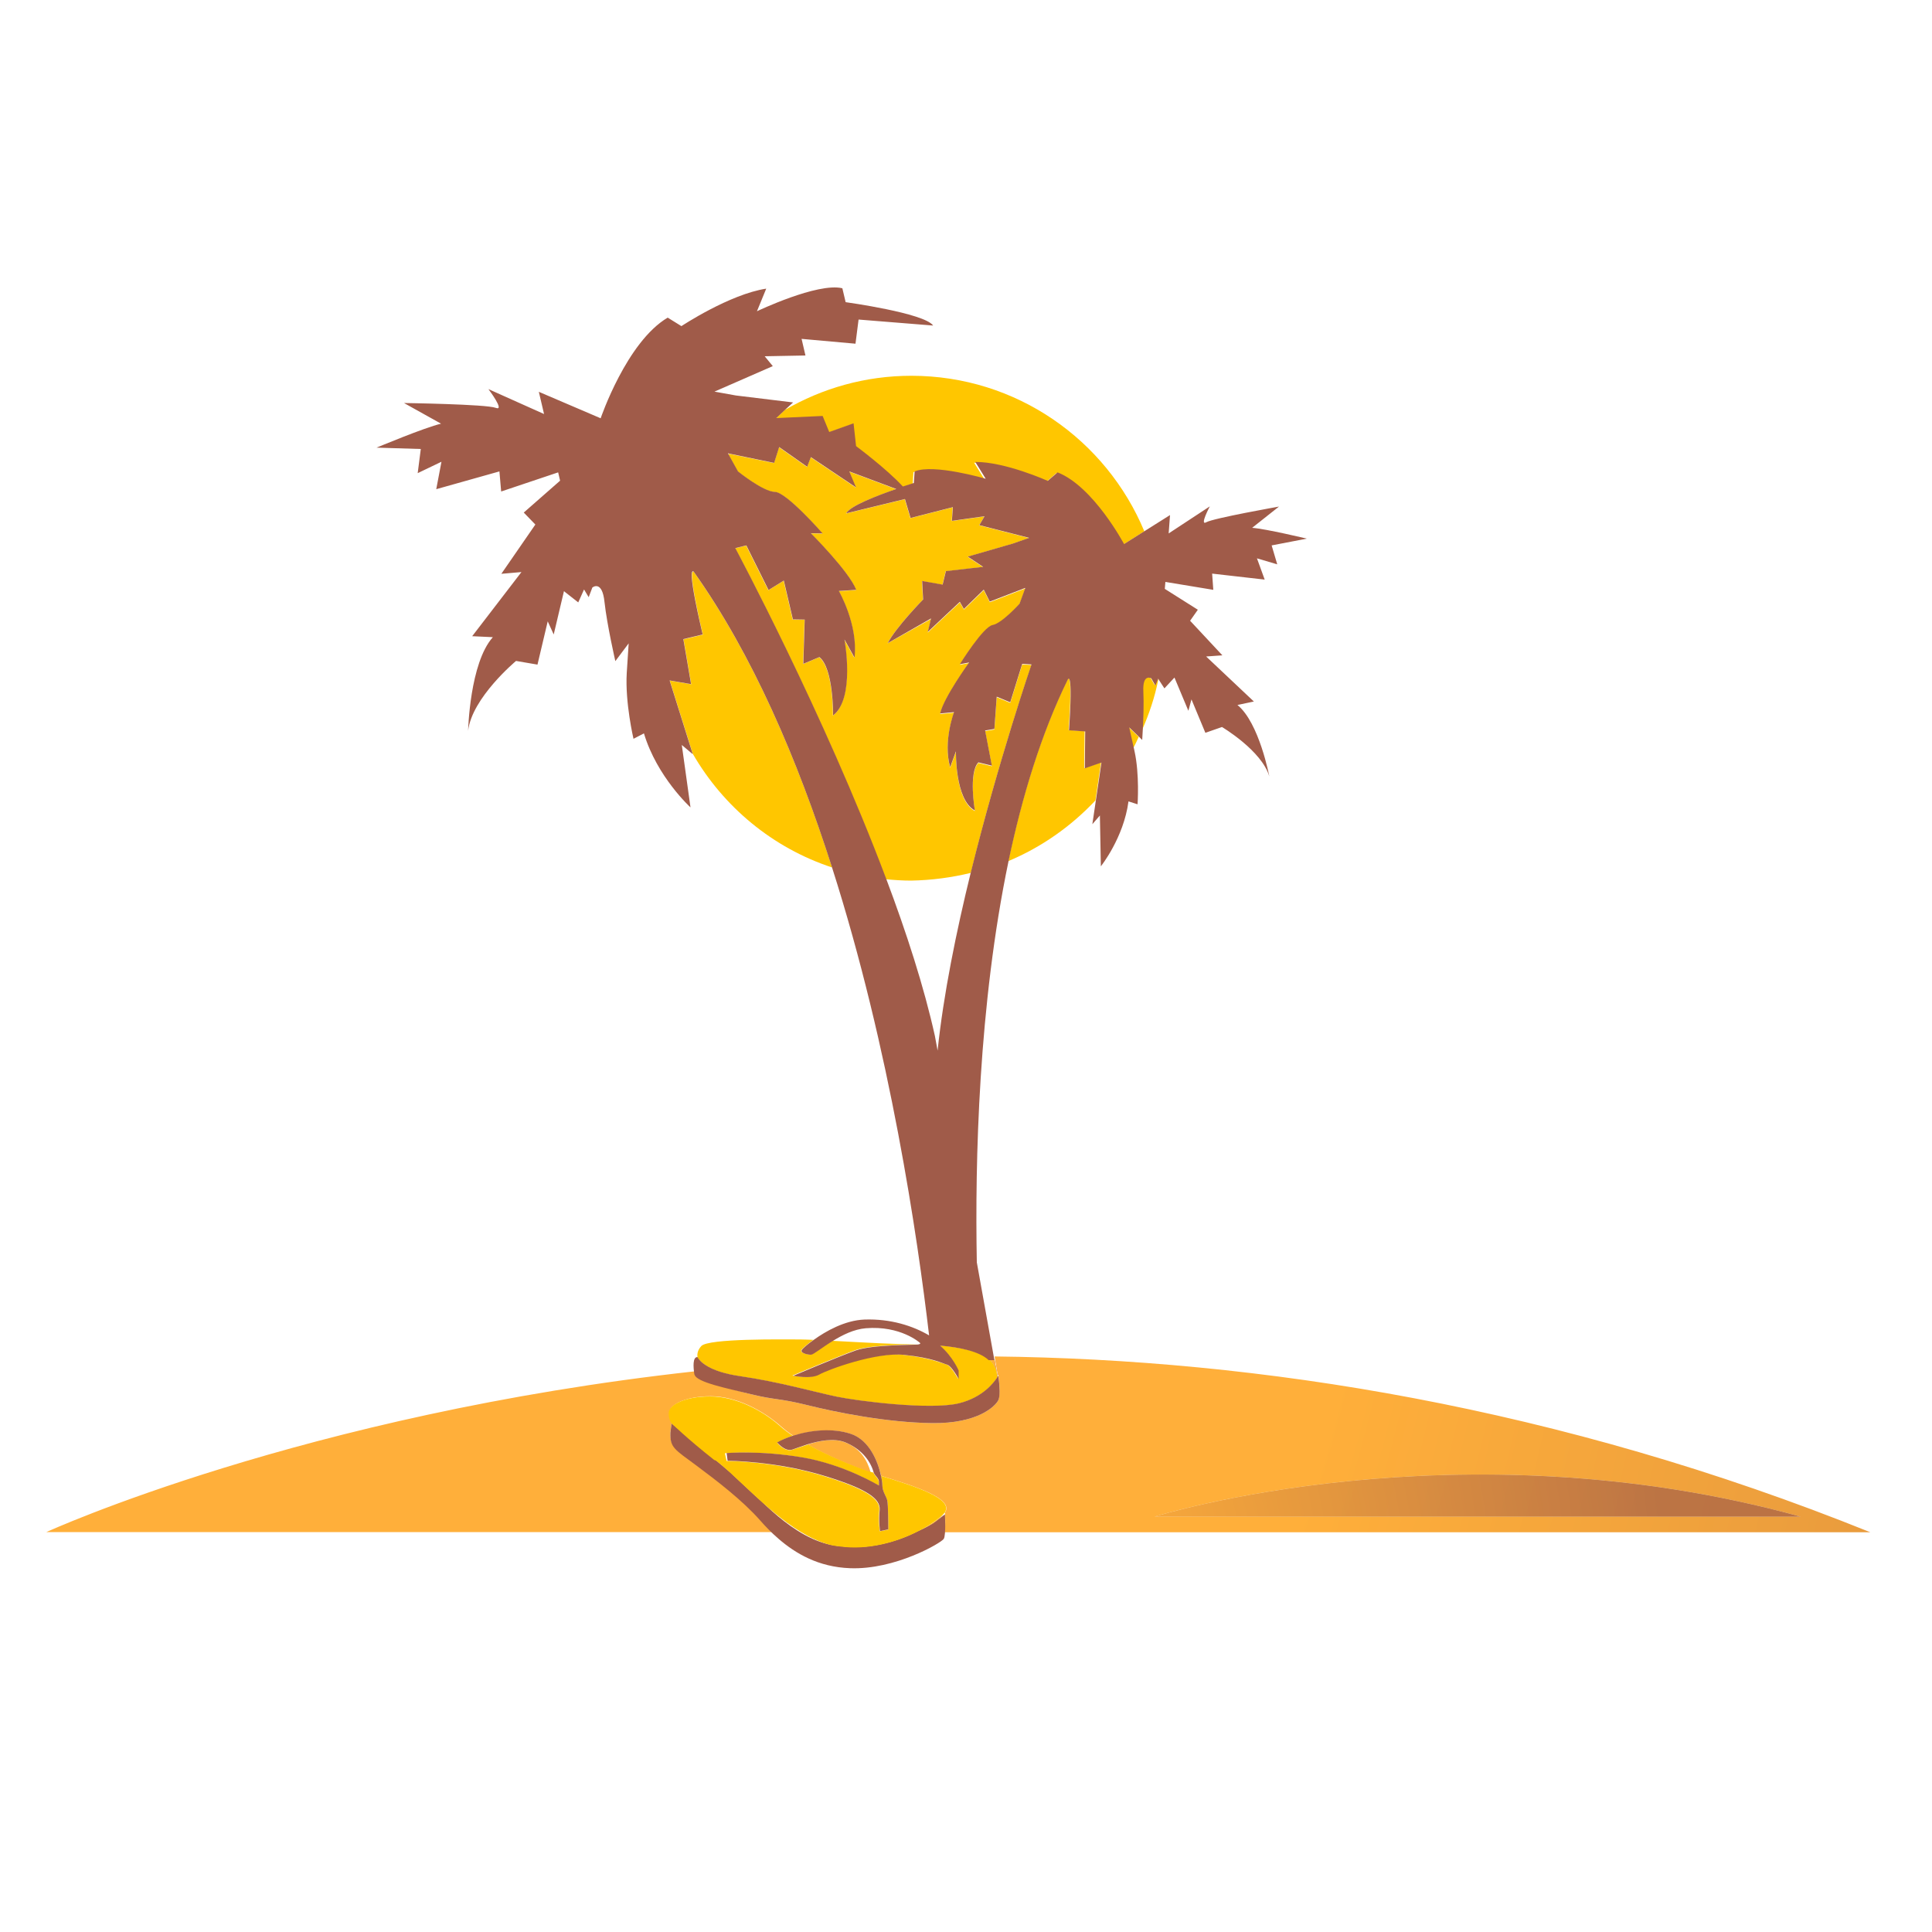 <?xml version="1.0" encoding="utf-8"?>
<!-- Generator: Adobe Illustrator 18.1.0, SVG Export Plug-In . SVG Version: 6.00 Build 0)  -->
<svg version="1.1" id="Layer_1" xmlns="http://www.w3.org/2000/svg" xmlns:xlink="http://www.w3.org/1999/xlink" x="0px" y="0px"
	 viewBox="0 0 1000 1000" enable-background="new 0 0 1000 1000" xml:space="preserve">
<g>
	<path fill="none" d="M485.3,544.2c3-29,9.7-61.8,17.2-92.3c-9.9,2.4-20.2,3.8-30.8,3.8c-4.4,0-8.8-0.2-13.1-0.7
		c10.6,28.2,19.7,56.4,25.3,81.6L485.3,544.2z"/>
	<path fill="none" d="M421.4,797h-1c4.7,2,9.6,3.3,14.8,3.7c-1.7-0.2-3.4-0.3-5.1-0.7C427.1,799.3,424.3,798,421.4,797z"/>
	<path fill="none" d="M376.6,234.6l0.3,0.6c0.1-0.1,0.3-0.3,0.4-0.4L376.6,234.6z"/>
	<path fill="none" d="M476,695c0,0-10-9-28-7.5c-6.1,0.5-12.1,3.5-17.1,6.6c15.2,0.8,35.4,2,44.1,1.8C477,695.6,476,695,476,695z"/>
	<path fill="#FFC600" d="M597.7,354.7l-2.1-3.7c0,0-4.6-2.7-4.1,6.9c0.3,6.1,0,14.4-0.3,19.8c3.6-8.2,6.5-16.8,8.3-25.8l-0.4-0.7
		L597.7,354.7z"/>
	<path fill="#FFC600" d="M586.6,387.2c1-1.9,1.9-3.8,2.8-5.8l-5.2-5C584.2,376.5,584.2,376.6,586.6,387.2z"/>
	<path fill="#FFC600" d="M425.2,215.7l3.4,8.3l12.6-4.5l1.3,11.8c0,0,16,11.9,24.2,20.9c3.4-1.1,5.7-1.8,5.7-1.8l0.4-6
		c9.9-4.1,36.8,3.8,36.8,3.8l-5.4-8.7c15.5-0.1,37.5,9.8,37.5,9.8l5.1-4.4c18.6,7.3,34.4,37.1,34.4,37.1l11.1-7
		c-19.7-47.3-66.2-80.5-120.6-80.5c-23.9,0-46.2,6.5-65.5,17.7l-5,4.7L425.2,215.7z"/>
	<path fill="#FFC600" d="M561.2,397.6l0.2-19.1l-8.3-0.6c2.3-32.1-0.5-26.3-0.5-26.3c-13.7,27.9-23.6,60.4-30.7,94.1
		c17.2-7.2,32.5-18,45.1-31.4l2.9-19.7L561.2,397.6z"/>
	<path fill="#FFC600" d="M363.8,328.5l-10,2.4l4,23.3l-11.1-1.9l11.9,37.9c15.9,27.5,41.4,48.7,72.1,58.8
		c-17.8-55.5-41-109.9-71.4-152.7C359.3,296.3,354.8,289.8,363.8,328.5z"/>
	<path fill="#FFC600" d="M502.5,451.8c14.2-57.9,31.4-107.6,31.4-107.6l-4.8-0.3l-6.2,19.9l-7-2.9l-1.2,16.7l-4.8,0.8l3.5,18.2
		l-7-1.7c-5.2,5.6-1.8,24.9-1.8,24.9c-10.4-5.5-9.8-30.6-9.8-30.6l-3,8.2c-3.8-13.4,2-28.5,2-28.5l-7.2,0.7c1.8-8.2,15-26.4,15-26.4
		l-4.8,0.9c0,0,12.1-19.5,17-20.3c4.8-0.9,13.9-11,13.9-11l3-8.2l-18.4,7.1l-3.1-6.2l-10.3,10l-2.1-3.7l-16.6,15.6l1.7-7L459.4,333
		c4.1-8.1,18.3-22.6,18.3-22.6l-0.5-9.6l10.6,1.9l1.7-7l19.3-2.2l-8-5.3l23.2-6.7l8.6-3l-25.8-6.6l2.7-4.6l-16.9,2.4l0.5-7.1
		l-21.9,5.6l-2.9-9.8l-30.4,7.4c1.8-3.8,16.3-9.3,25.9-12.6l-24.3-9.1l3.5,8.3l-23.4-15.7l-1.9,5l-14.5-10.2l-2.6,8.2l-23.2-4.8
		c-0.1,0.1-0.3,0.3-0.4,0.4l4.9,8.8c0,0,13.1,10.6,19.1,10.6c6.1,0.1,24.7,21.5,24.7,21.5l-6.1-0.1c0,0,19.8,19.6,23.5,29.3l-9,0.6
		c0,0,10.1,17.3,8.1,34.5l-5.2-9.4c0,0,5.6,30.5-5.9,39.3c0,0,0.4-24.3-7.1-30.2l-8.3,3.5l0.7-22.9l-6.1-0.1l-4.7-20.1l-7.9,4.9
		l-11.5-23.1l-5.7,1.4c0,0,45.8,85.4,78,171.3c4.3,0.4,8.7,0.7,13.1,0.7C482.3,455.6,492.6,454.2,502.5,451.8z"/>
	
		<radialGradient id="SVGID_1_" cx="238.756" cy="468.986" r="1880.561" gradientTransform="matrix(1 0 0 1.562 0 -295.166)" gradientUnits="userSpaceOnUse">
		<stop  offset="0.258" style="stop-color:#FFAF3A"/>
		<stop  offset="0.899" style="stop-color:#A05B49"/>
	</radialGradient>
	<path fill="url(#SVGID_1_)" d="M514.8,702.1l1.6,9.6c0.2-0.3,0.3-0.1,0.3-0.1s0.4,2.8,0.6,5.6l0.1,0.7l-0.1,0.1
		c0.1,2.6,0.1,5.4-0.6,6.8c-1.6,3.1-10.6,12.1-34.2,11.8c-23.6-0.3-49.7-5.6-64.6-9.3c-14.9-3.7-16.2-2.5-28.9-5.6
		c-12.6-3.1-28.5-7.9-29.4-11.9C156.9,732.1,24,793,24,793h379c-3.7,0-6.9-4.8-9.6-7.8c-9-10.3-22.4-19.6-33.3-27.7
		c-10.9-8.1-13.4-8.6-13.1-16.3l0.6-4.4c0,0,2.3,2,5.9,5c-3.1-2.8-4.9-4.5-4.9-4.5s-2.2-1.5-2.2-5.9c0-4.4,8.4-8.7,21.5-8.7
		c13,0,27,7.2,36.7,15.9c1.7,1.5,3.8,3.1,6.1,4.6c9-2.9,20.5-4.1,29.9-0.9c9.6,3.3,13.9,14.8,15.5,21.6c15.8,4.9,40.3,12.1,32.1,20
		c-3,2.9-7.7,6.1-13.3,8.9c4.6-2,8-3.9,9.5-5.1c4.7-3.7,4.7-5.5,4.7-5.5s0.6,10.9-0.6,10.9h479.6C806.6,728,651.3,703.6,514.8,702.1
		z M931.9,785H597.7C597.7,785,754.4,736,931.9,785z"/>
	
		<radialGradient id="SVGID_2_" cx="238.762" cy="466.793" r="1883.858" gradientTransform="matrix(1 0 0 1.562 0 -295.166)" gradientUnits="userSpaceOnUse">
		<stop  offset="0.258" style="stop-color:#FFAF3A"/>
		<stop  offset="0.899" style="stop-color:#A05B49"/>
	</radialGradient>
	<path fill="url(#SVGID_2_)" d="M370,755.5c2.8,2.3,5.5,4.6,8,6.7c-2.4-2.2-4.7-4.2-6.7-5.8C370.9,756.2,370.5,755.9,370,755.5z"/>
	
		<radialGradient id="SVGID_3_" cx="238.756" cy="466.793" r="1883.882" gradientTransform="matrix(1 0 0 1.562 0 -295.166)" gradientUnits="userSpaceOnUse">
		<stop  offset="0.258" style="stop-color:#FFAF3A"/>
		<stop  offset="0.899" style="stop-color:#A05B49"/>
	</radialGradient>
	<path fill="url(#SVGID_3_)" d="M437.5,746.6c-5.9-2.4-13.6-0.8-19.5,1.1c10,5.6,22,10.8,30.7,13.8c0.6,0.2,1.3,0.4,2,0.7
		C448.8,755.4,445.1,749.6,437.5,746.6z"/>
	
		<radialGradient id="SVGID_4_" cx="238.756" cy="464.495" r="1883.882" gradientTransform="matrix(1 0 0 1.562 0 -295.166)" gradientUnits="userSpaceOnUse">
		<stop  offset="0.258" style="stop-color:#FFAF3A"/>
		<stop  offset="0.899" style="stop-color:#A05B49"/>
	</radialGradient>
	<path fill="url(#SVGID_4_)" d="M394.5,774c6.3,6.2,15.3,19,25.9,19h1C412,793,402.8,781.4,394.5,774z"/>
	<path fill="#A05B49" d="M513.6,705.2c1.7,2.6,2.6,5.2,2.5,7.8c0.1-0.1,0.2-0.3,0.3-0.4l-1.6-8.7c-0.9,0-1.7,0-2.6,0
		C512.7,704.3,513.3,704.7,513.6,705.2z"/>
	
		<radialGradient id="SVGID_5_" cx="238.756" cy="466.793" r="1883.882" gradientTransform="matrix(1 0 0 1.562 0 -295.166)" gradientUnits="userSpaceOnUse">
		<stop  offset="0.258" style="stop-color:#FFAF3A"/>
		<stop  offset="0.899" style="stop-color:#A05B49"/>
	</radialGradient>
	<path fill="url(#SVGID_5_)" d="M513.6,705.2c1.7,2.6,2.6,5.2,2.5,7.8c0.1-0.1,0.2-0.3,0.3-0.4l-1.6-8.7c-0.9,0-1.7,0-2.6,0
		C512.7,704.3,513.3,704.7,513.6,705.2z"/>
	<path fill="#A05B49" d="M517.4,718l-0.1-0.6C517.3,717.7,517.3,717.9,517.4,718L517.4,718z"/>
	
		<radialGradient id="SVGID_6_" cx="238.756" cy="466.793" r="1883.882" gradientTransform="matrix(1 0 0 1.562 0 -295.166)" gradientUnits="userSpaceOnUse">
		<stop  offset="0.258" style="stop-color:#FFAF3A"/>
		<stop  offset="0.899" style="stop-color:#A05B49"/>
	</radialGradient>
	<path fill="url(#SVGID_6_)" d="M517.4,718l-0.1-0.6C517.3,717.7,517.3,717.9,517.4,718L517.4,718z"/>
	
		<radialGradient id="SVGID_7_" cx="238.756" cy="479.159" r="1872.891" gradientTransform="matrix(1 0 0 1.562 0 -295.166)" gradientUnits="userSpaceOnUse">
		<stop  offset="0.258" style="stop-color:#FFAF3A"/>
		<stop  offset="0.899" style="stop-color:#A05B49"/>
	</radialGradient>
	<path fill="url(#SVGID_7_)" d="M597.7,785h334.2C754.4,736,597.7,785,597.7,785z"/>
	
		<radialGradient id="SVGID_8_" cx="397.78" cy="942.045" r="690.765" gradientTransform="matrix(0.679 0 0 0.75 171.043 133.106)" gradientUnits="userSpaceOnUse">
		<stop  offset="0.258" style="stop-color:#FFAF3A"/>
		<stop  offset="0.899" style="stop-color:#A05B49"/>
	</radialGradient>
	<path opacity="0.65" fill="url(#SVGID_8_)" d="M597.7,785h334.2C754.4,736,597.7,785,597.7,785z"/>
	<path fill="#A05B49" d="M489.1,783.8c0,0,0,0-4.7,3.7c-1.6,1.3-5,3.2-9.5,5.1c-10.9,5.6-25.6,9.6-39.7,7.7
		c-5.1-0.3-10.1-1.8-14.8-3.9c-10.5-4.8-19.6-12.9-25.9-19c-6.1-5.4-11.6-10.8-16.5-15.3c-2.5-2.1-5.2-4.4-8-6.7
		c-7.1-5.5-12.8-10.4-16.5-13.8c-3.5-2.9-5.9-4.8-5.9-4.8l-0.6,4.7c-0.3,7.8,2.2,8.7,13.1,16.8c10.9,8.1,24.2,18.3,33.3,28.6
		c2.7,3.1,5.9,6.4,9.6,9.6c8.8,7.6,20.6,14.6,37,15.2c23.3,0.9,47.2-13.1,48.5-15.2C489.7,794.4,489.1,783.8,489.1,783.8z"/>
	<path fill="#FFC600" d="M371.3,756.5c2,1.6,4.3,3.6,6.7,5.8c4.9,4.5,10.5,9.9,16.5,15.3c8.3,7.4,17.5,14.7,26.9,19
		c2.9,1.3,5.7,2.4,8.6,3.1c1.7,0.4,3.4,0.6,5.1,0.8c14.1,1.9,28.8-2.2,39.7-7.7c5.6-2.8,10.3-6,13.3-8.9c8.2-7.9-16.3-15.1-32.1-20
		c0.5,2.2,0.7,4,0.7,4.8c0,3.4,1.9,5.6,2.5,7.8c0.6,2.2,0.6,15.2,0.6,15.2l-4.4,0.9c0,0-0.9-5-0.3-10.9c0.6-5.9-6.8-10.9-27.7-17.4
		c-25.8-8.1-51.3-8.1-51.3-8.1l-0.9-4c0,0,17.8-1.6,39.8,2.2c22.1,3.7,39.8,14.6,39.8,14.6v-2.2c0-1.6-2.3-3.1-2.7-4.6
		c-0.7-0.2-2.2-0.5-2.8-0.7c-8.7-3-21.1-8.2-31.1-13.8c-3.5,1.1-6.6,2.2-8.1,2.7c-4,1.3-7.9-3.7-7.9-3.7c2.3-1.3,5.1-2.5,8.2-3.5
		c-2.3-1.5-4.4-3.1-6.1-4.6c-9.6-8.7-23.6-15.8-36.7-15.8c-13.1,0-21.5,4.3-21.5,8.7c0,4.4,2.2,5.9,2.2,5.9s1.8,1.7,4.9,4.5
		c3.7,3.3,9.4,8.2,16.5,13.8C370.5,755.9,370.9,756.2,371.3,756.5z"/>
	<path fill="#A05B49" d="M410.1,750.3c1.5-0.5,4.4-1.6,7.8-2.7c5.9-1.8,13.6-3.4,19.5-1.1c7.6,3.1,12.9,8.8,14.8,15.6
		c0.4,1.5,2.7,3,2.7,4.6v2.2c0,0-17.8-10.9-39.8-14.6c-22.1-3.7-39-2.2-39-2.2l0.5,4c0,0,25.3,0,51.1,8.1
		c20.9,6.5,28.2,11.5,27.6,17.4c-0.6,5.9,0.2,10.9,0.2,10.9l4.3-0.9c0,0,0-13.1-0.6-15.2c-0.6-2.2-2.5-4.4-2.5-7.8
		c0-0.8-0.2-2.6-0.7-4.8c-1.5-6.9-5.8-18.3-15.5-21.6c-9.5-3.2-21-2-30,0.9c-3.1,1-6,2.2-8.3,3.5
		C402.4,746.6,406.1,751.5,410.1,750.3z"/>
	<path fill="#FFC600" d="M383.1,712.4c19.6,2.8,39.5,8.4,50,10.6c10.6,2.2,48.5,7.1,63.4,3.4c12.3-3.1,18-10.7,19.6-13.3
		c0.1-2.6-0.8-5.3-2.5-7.8c-0.3-0.5-0.9-0.9-1.4-1.4c-4.5-4.5-16.1-6.7-25.9-7.5c6.7,5.8,9.6,12.9,9.6,12.9v4.4c0,0-3.6-6.8-6.1-7.5
		c-2.5-0.6-8.2-3.4-22.8-5c-14.6-1.6-39.4,7.8-43.7,10.2c-4.3,2.5-13.2,0.6-13.2,0.6s23.7-9.9,32.4-13.1c8.7-3.1,30.5-2.8,32.4-3.1
		c-8.7,0.2-29-1-44.1-1.8c-5.7,3.5-10,7.1-11.2,7.1c-2.2,0-5.9-1-4.7-2.5c0.4-0.6,2.7-2.6,6.1-5.1c-3-0.1-5.5-0.2-7-0.2
		c-9,0-47.2-0.6-51,3.4c-2.2,2.4-2.2,4.6-1.9,6.1C362.3,704.6,366.6,710,383.1,712.4z"/>
	<path fill="#A05B49" d="M389,721.7c12.7,3.1,14,1.9,28.9,5.6c14.9,3.7,41,9,64.6,9.3c23.6,0.3,32.6-8.7,34.2-11.8
		c0.7-1.4,0.8-4.1,0.6-6.7c0-0.2,0-0.4,0-0.6c-0.2-2.9-0.6-5.4-0.6-5.4s-0.1,0.2-0.3,0.5c-0.1,0.1-0.2,0.3-0.3,0.4
		c-1.7,2.6-7.3,10.2-19.6,13.3c-14.9,3.7-52.8-1.2-63.4-3.4c-10.6-2.2-30.4-7.8-50-10.6c-16.5-2.4-20.8-7.8-21.8-9.4
		c-0.2-0.3-0.3-0.5-0.3-0.5c-2.5,0-2.2,5-1.6,9c0,0,0.1,0.1,0.1,0.1C360.5,715.5,376.4,718.6,389,721.7z"/>
	<path fill="#A05B49" d="M419.8,701.2c1.2,0,5.5-3.6,11.2-7.1c5-3.1,11-6.1,17.1-6.6c18-1.5,28,7.5,28,7.5s0.9,0.6-0.9,0.9
		c-1.9,0.3-23.6,0-32.3,3.1c-8.7,3.1-32.3,13.1-32.3,13.1s9,1.9,13.4-0.6c4.3-2.5,29.5-11.8,44.1-10.2c14.6,1.5,19.5,4.3,22,5
		c2.5,0.6,6.1,7.5,6.1,7.5v-4.4c0,0-3-7.2-9.6-12.9c9.8,0.8,20.5,3,25.1,7.5c0.9,0,2.1,0,3,0l-9.1-50.6
		c-1-52.5,0.9-133.2,16.4-207.6c7.1-33.7,17-66.2,30.7-94.1c0,0,2.8-5.8,0.6,26.3l8.4,0.6l-0.2,19.1l8.6-3l-2.9,19.7l-1.8,12.2
		l3.9-4.5l0.5,26.3c0,0,11.8-14.7,14.3-33.6l4.7,1.5c0,0,1.1-15.5-1.6-27.6c-0.1-0.5-0.2-0.9-0.3-1.4c-2.4-10.6-2.4-10.8-2.4-10.8
		l5.2,5l1.5,1.5c0,0,0.1-2.1,0.3-5.2c0.3-5.4,0.6-13.7,0.3-19.8c-0.5-9.6,4.1-6.9,4.1-6.9l2.1,3.7l1.5-3.5l0.4,0.7l2.8,4.3l5.2-5.6
		l7.2,17.2l1.6-5.9l7.2,17.3l8.6-3c0,0,20.6,12.2,24.5,25.6c0,0-5.2-27.8-16.5-37l8.5-1.8l-24.7-23.3l8.4-0.6l-16.7-17.9l4-5.7
		l-17.1-10.8l0.3-3.6l24.8,4.1l-0.6-8.4l27.2,3.1l-4-11l10.5,3.1l-2.9-9.8l18.2-3.5c0,0-21.2-5.1-28.3-5.6l13.9-11
		c0,0-33.9,6-37.6,8.1c-3.7,2.1,1.8-8.2,1.8-8.2l-21.3,14l0.7-9.5l-12.7,8l-11.1,7c0,0-15.8-29.8-34.4-37.1l-5.1,4.4
		c0,0-22-9.9-37.5-9.8l5.4,8.7c0,0-26.9-7.9-36.8-3.8l-0.4,6c0,0-2.3,0.7-5.7,1.8c-8.2-9-24.2-20.9-24.2-20.9l-1.3-11.8l-12.6,4.5
		l-3.4-8.3l-24,1.1l5-4.7l3.7-3.4l-29.6-3.6l-11.1-2l30.2-13.2l-4.2-5.1l21.1-0.4l-2-8.6l27.9,2.5l1.6-12.5l38.6,3.1
		c-4.6-6.5-45.3-12.1-45.3-12.1l-1.7-7.2c-12.8-3.1-44.2,11.9-44.2,11.9l4.8-11.7c-19,2.9-43.9,19.4-43.9,19.4l-7.1-4.4
		c-21.3,12.6-34.7,52.1-34.7,52.1l-32-13.7l2.7,11.5l-28.8-12.9c0,0,8.8,11.6,3.8,9.7c-5-1.9-47.5-2.5-47.5-2.5l19.2,10.7
		c-8.6,2-33.4,12.4-33.4,12.4l22.9,0.7l-1.6,12.5l12.3-5.9l-2.7,14.2l32.7-9.2l0.9,10.4l29.5-9.9l1,4.3l-18.8,16.5l6,6.2L259.5,297
		l10.4-0.9l-25.5,33.2l10.7,0.5c-12,13.4-12.8,48.4-12.8,48.4c2-17.1,24.8-36.1,24.8-36.1l11.1,1.9l5.3-22.4l3.1,6.8l5.3-22.4
		l7.4,5.8l3-6.7l2.4,4l1.9-5c0,0,5.1-4.2,6.3,7.6c1.3,11.8,5.6,30.5,5.6,30.5l6.9-9.2c0,0,0,0-1,15.4c-0.9,15.4,3.5,34,3.5,34
		l5.4-2.8c6.8,22.6,24.1,38.3,24.1,38.3l-4.5-32.3l5.6,4.7l0-0.2l-11.9-37.9l11.1,1.9l-4-23.3l10-2.4c-9.1-38.8-4.5-32.3-4.5-32.3
		c30.4,42.8,53.6,97.1,71.4,152.7c30.2,94.4,44.4,192.1,50.3,242.4c-8.3-4.9-19.9-8.7-33.5-8.2c-10.2,0.4-20.1,6.1-26.2,10.5
		c-3.4,2.4-5.7,4.5-6.1,5.1C413.9,700.2,417.6,701.2,419.8,701.2z M380.6,283.7l5.7-1.4l11.5,23.1l7.9-4.9l4.7,20.1l6.1,0.1
		l-0.7,22.9l8.3-3.5c7.4,5.8,7.1,30.2,7.1,30.2c11.6-8.8,5.9-39.3,5.9-39.3l5.2,9.4c2-17.1-8.1-34.5-8.1-34.5l9-0.6
		c-3.8-9.7-23.5-29.3-23.5-29.3l6.1,0.1c0,0-18.7-21.4-24.7-21.5c-6.1-0.1-19.1-10.6-19.1-10.6l-4.9-8.8l-0.3-0.6l0.7,0.2l23.2,4.8
		l2.6-8.2l14.5,10.2l1.9-5l23.4,15.7l-3.5-8.3l24.3,9.1c-9.6,3.3-24,8.8-25.9,12.6l30.4-7.4l2.9,9.8l21.9-5.6l-0.5,7.1l16.9-2.4
		l-2.7,4.6l25.8,6.6l-8.6,3l-23.2,6.7l8,5.3l-19.3,2.2l-1.7,7l-10.6-1.9l0.5,9.6c0,0-14.2,14.5-18.3,22.6l22.4-12.8l-1.7,7
		l16.6-15.6l2.1,3.7l10.3-10l3.1,6.2l18.4-7.1l-3,8.2c0,0-9.1,10.1-13.9,11c-4.9,0.8-17,20.3-17,20.3l4.8-0.9c0,0-13.2,18.2-15,26.4
		l7.2-0.7c0,0-5.8,15.1-2,28.5l3-8.2c0,0-0.6,25.1,9.8,30.6c0,0-3.4-19.4,1.8-24.9l7,1.7l-3.5-18.2l4.8-0.8l1.2-16.7l7,2.9l6.2-19.9
		l4.8,0.3c0,0-17.1,49.7-31.4,107.6c-7.5,30.5-14.2,63.3-17.2,92.3l-1.4-7.6c-5.6-25.3-14.7-53.5-25.3-81.6
		C426.4,369.1,380.6,283.7,380.6,283.7z"/>
</g>
</svg>

